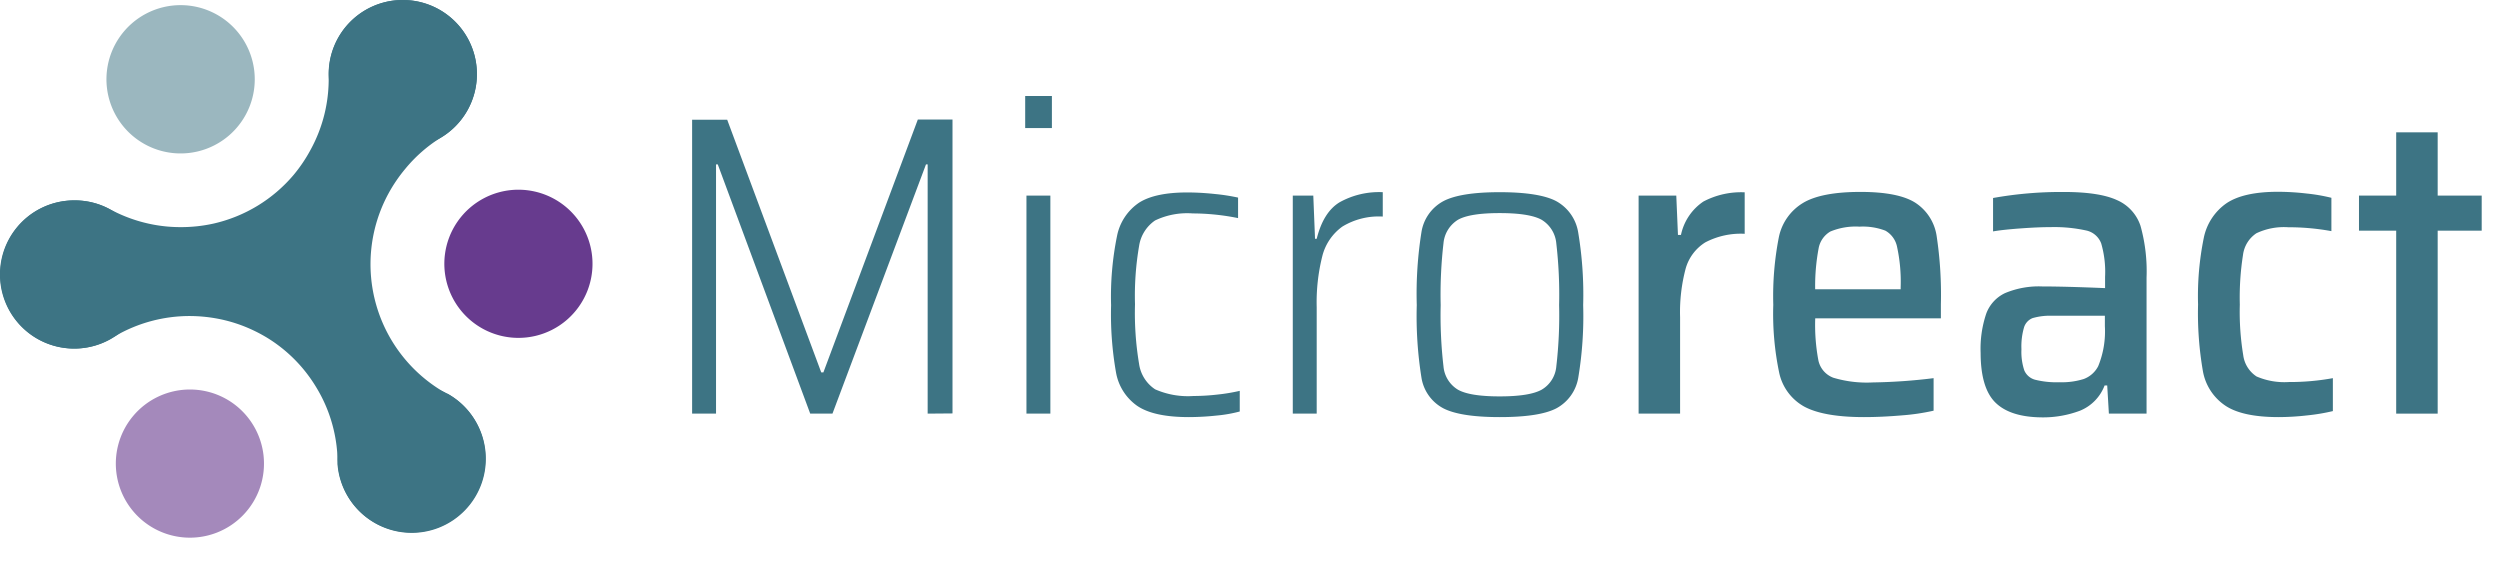 <svg id="Micro" xmlns="http://www.w3.org/2000/svg" viewBox="0 0 374.25 85.86"><defs><style>.cls-1{isolation:isolate;}.cls-2{fill:#3d7484;}.cls-3{fill:#9bb7bf;}.cls-4{fill:#673b8e;}.cls-5{fill:#a489bb;}</style></defs><title>SAIRA LOGOS SEP 2018</title><g class="cls-1"><g class="cls-1"><path class="cls-2" d="M138.87,61.92V24.61h-.25l-14,37.31h-3.33L107.45,24.61h-.26V61.92h-3.58v-44h5.25l14.08,37.83h.32L137.4,17.89h5.19v44Z"/><path class="cls-2" d="M153.47,19.17v-4.8h4v4.8Zm.19,42.75V29.28h3.58V61.92Z"/><path class="cls-2" d="M182.11,62.21a39.86,39.86,0,0,1-4.13.23q-5.25,0-7.72-1.67a7.72,7.72,0,0,1-3.19-5,50.15,50.15,0,0,1-.74-10.08,45.46,45.46,0,0,1,.89-10.37,7.84,7.84,0,0,1,3.33-5q2.43-1.52,7.23-1.51a39,39,0,0,1,4.07.23,29.3,29.3,0,0,1,3.49.54v3.07a34.57,34.57,0,0,0-6.79-.7A11.13,11.13,0,0,0,172.92,33a5.64,5.64,0,0,0-2.4,3.84,44,44,0,0,0-.61,8.7,46,46,0,0,0,.61,8.93,5.48,5.48,0,0,0,2.4,3.81,12.17,12.17,0,0,0,5.76,1,31.83,31.83,0,0,0,3.62-.22,27,27,0,0,0,3.29-.55V61.6A20.62,20.62,0,0,1,182.11,62.21Z"/><path class="cls-2" d="M193.53,29.28h3.07l.26,6.47h.25q1-4,3.43-5.47A12.12,12.12,0,0,1,207,28.77v3.65a10.46,10.46,0,0,0-6.05,1.5,7.79,7.79,0,0,0-3,4.42,28.39,28.39,0,0,0-.84,7.65V61.92h-3.58Z"/><path class="cls-2" d="M216.06,61.12a6.3,6.3,0,0,1-3.27-4.6,58.39,58.39,0,0,1-.7-10.85,58.71,58.71,0,0,1,.7-10.91,6.39,6.39,0,0,1,3.27-4.64c1.7-.9,4.52-1.35,8.44-1.35s6.8.45,8.48,1.35a6.5,6.5,0,0,1,3.27,4.64A56.35,56.35,0,0,1,237,45.67a56.05,56.05,0,0,1-.73,10.85,6.4,6.4,0,0,1-3.27,4.6q-2.52,1.32-8.48,1.32C220.58,62.44,217.76,62,216.06,61.12Zm14.72-2.78a4.47,4.47,0,0,0,2.2-3.49,66,66,0,0,0,.42-9.18,67,67,0,0,0-.42-9.22,4.6,4.6,0,0,0-2.2-3.55q-1.8-1-6.28-1t-6.24,1a4.61,4.61,0,0,0-2.17,3.52,66.88,66.88,0,0,0-.42,9.25,66,66,0,0,0,.42,9.18,4.52,4.52,0,0,0,2.17,3.49q1.77,1,6.24,1T230.78,58.34Z"/><path class="cls-2" d="M245.3,29.28h5.64l.25,5.89h.45a8,8,0,0,1,3.36-5,12.09,12.09,0,0,1,6.18-1.38V35a11.42,11.42,0,0,0-5.89,1.28,6.78,6.78,0,0,0-2.95,3.94,25.37,25.37,0,0,0-.83,7.26V61.92H245.3Z"/><path class="cls-2" d="M290.55,47.65H271.74a28.73,28.73,0,0,0,.48,6.34,3.56,3.56,0,0,0,2.24,2.56,17.51,17.51,0,0,0,5.92.7,83.28,83.28,0,0,0,9.08-.64v4.87a32.53,32.53,0,0,1-4.73.7c-2,.17-3.86.26-5.7.26-4,0-7-.53-8.93-1.57a7.61,7.61,0,0,1-3.74-5,43.06,43.06,0,0,1-.9-10.24,45.79,45.79,0,0,1,.84-10.15,7.8,7.8,0,0,1,3.58-5.08q2.75-1.67,8.64-1.67c3.8,0,6.54.55,8.22,1.63a7.19,7.19,0,0,1,3.17,4.93,58.92,58.92,0,0,1,.64,10.27ZM274,34.66a3.67,3.67,0,0,0-1.76,2.56,30.65,30.65,0,0,0-.51,6.08h12.8V43A24.63,24.63,0,0,0,284,37a3.59,3.59,0,0,0-1.76-2.47,9.39,9.39,0,0,0-3.87-.6A9.87,9.87,0,0,0,274,34.66Z"/><path class="cls-2" d="M298.71,60.26q-2.2-2.17-2.21-7.42a16.46,16.46,0,0,1,.84-5.89,5.51,5.51,0,0,1,2.81-3.07,13.06,13.06,0,0,1,5.57-1c2.18,0,5.31.08,9.41.25V41.44a15.23,15.23,0,0,0-.58-5,3.09,3.09,0,0,0-2.17-1.92A22.33,22.33,0,0,0,307,34c-1.2,0-2.69.06-4.48.19s-3.18.28-4.16.45v-5a57.8,57.8,0,0,1,10.62-.9c3.55,0,6.19.41,7.94,1.22a6.38,6.38,0,0,1,3.52,3.87,25.3,25.3,0,0,1,.9,7.71V61.92H315.7l-.25-4.22h-.39a6.59,6.59,0,0,1-3.68,3.78,15.69,15.69,0,0,1-5.72,1Q300.92,62.44,298.71,60.26Zm13.22-3.52a4,4,0,0,0,2.17-1.92,13.75,13.75,0,0,0,1-6V47.27h-7.87a9.3,9.3,0,0,0-2.95.35A2.19,2.19,0,0,0,303,49a10.18,10.18,0,0,0-.39,3.29,8.78,8.78,0,0,0,.42,3.14,2.44,2.44,0,0,0,1.6,1.41,13.17,13.17,0,0,0,3.68.38A10.93,10.93,0,0,0,311.93,56.74Z"/><path class="cls-2" d="M345.43,62.18a38.71,38.71,0,0,1-4.32.26c-3.63,0-6.3-.58-8-1.73a7.86,7.86,0,0,1-3.33-5.12,50.73,50.73,0,0,1-.73-10,43.71,43.71,0,0,1,.86-10,8.32,8.32,0,0,1,3.42-5.18q2.56-1.7,7.68-1.7a37.92,37.92,0,0,1,4.29.26,26.72,26.72,0,0,1,3.71.64V34.6a35.76,35.76,0,0,0-6.46-.58,9.62,9.62,0,0,0-4.77.9,4.57,4.57,0,0,0-2,3.23,41,41,0,0,0-.48,7.45,39.8,39.8,0,0,0,.51,7.56,4.49,4.49,0,0,0,2,3.2,10.53,10.53,0,0,0,4.83.83,35.91,35.91,0,0,0,6.59-.58v4.93A29.07,29.07,0,0,1,345.43,62.18Z"/><path class="cls-2" d="M358.71,61.92V34.53h-5.57V29.28h5.57V19.81h6.21v9.47h6.59v5.25h-6.59V61.92Z"/></g></g><path class="cls-2" d="M60.29,0H60A11.09,11.09,0,0,0,49.2,11.34v0h0a22,22,0,0,1-2.71,11.09A22.35,22.35,0,0,1,44,26.13a22.1,22.1,0,0,1-12.08,7.35A22.31,22.31,0,0,1,27,34a21.78,21.78,0,0,1-3.85-.34,22.31,22.31,0,0,1-6.75-2.37h0A11,11,0,0,0,11.1,30a11.09,11.09,0,1,0,5.41,20.76l.36-.23h0l.38-.22a22.17,22.17,0,0,1,11.14-3,22.93,22.93,0,0,1,3.88.34,22,22,0,0,1,5.94,1.94h0c.56.27,1.12.58,1.66.9h0a21.95,21.95,0,0,1,7.43,7.42,21.78,21.78,0,0,1,1.93,4,22.07,22.07,0,0,1,1.29,6.46c0,.17,0,.34,0,.52a5.42,5.42,0,0,1,0,.57A11.09,11.09,0,1,0,67,58.94l-.1,0h0a22.16,22.16,0,0,1-8.73-30,22.72,22.72,0,0,1,2.47-3.63A21.88,21.88,0,0,1,66,20.6h0A11.09,11.09,0,0,0,60.29,0"/><path class="cls-3" d="M27.06.77a11.1,11.1,0,1,0,5.3,1.36A11.08,11.08,0,0,0,27.06.77"/><path class="cls-4" d="M77.62,28.4a11.09,11.09,0,1,0,5.31,1.36,11.1,11.1,0,0,0-5.31-1.36"/><path class="cls-5" d="M28.42,58.31a11.09,11.09,0,1,0,9.48,5.32,11.07,11.07,0,0,0-9.48-5.32"/><path class="cls-2" d="M11.13,30a11.09,11.09,0,1,0,9.48,5.32A11,11,0,0,0,11.13,30"/><path class="cls-2" d="M61.64,57.59a11.09,11.09,0,1,0,9.47,5.32,11,11,0,0,0-9.47-5.32"/><path class="cls-2" d="M60.31,0a11.09,11.09,0,0,0,0,22.18A11.09,11.09,0,0,0,60.31,0"/></svg>